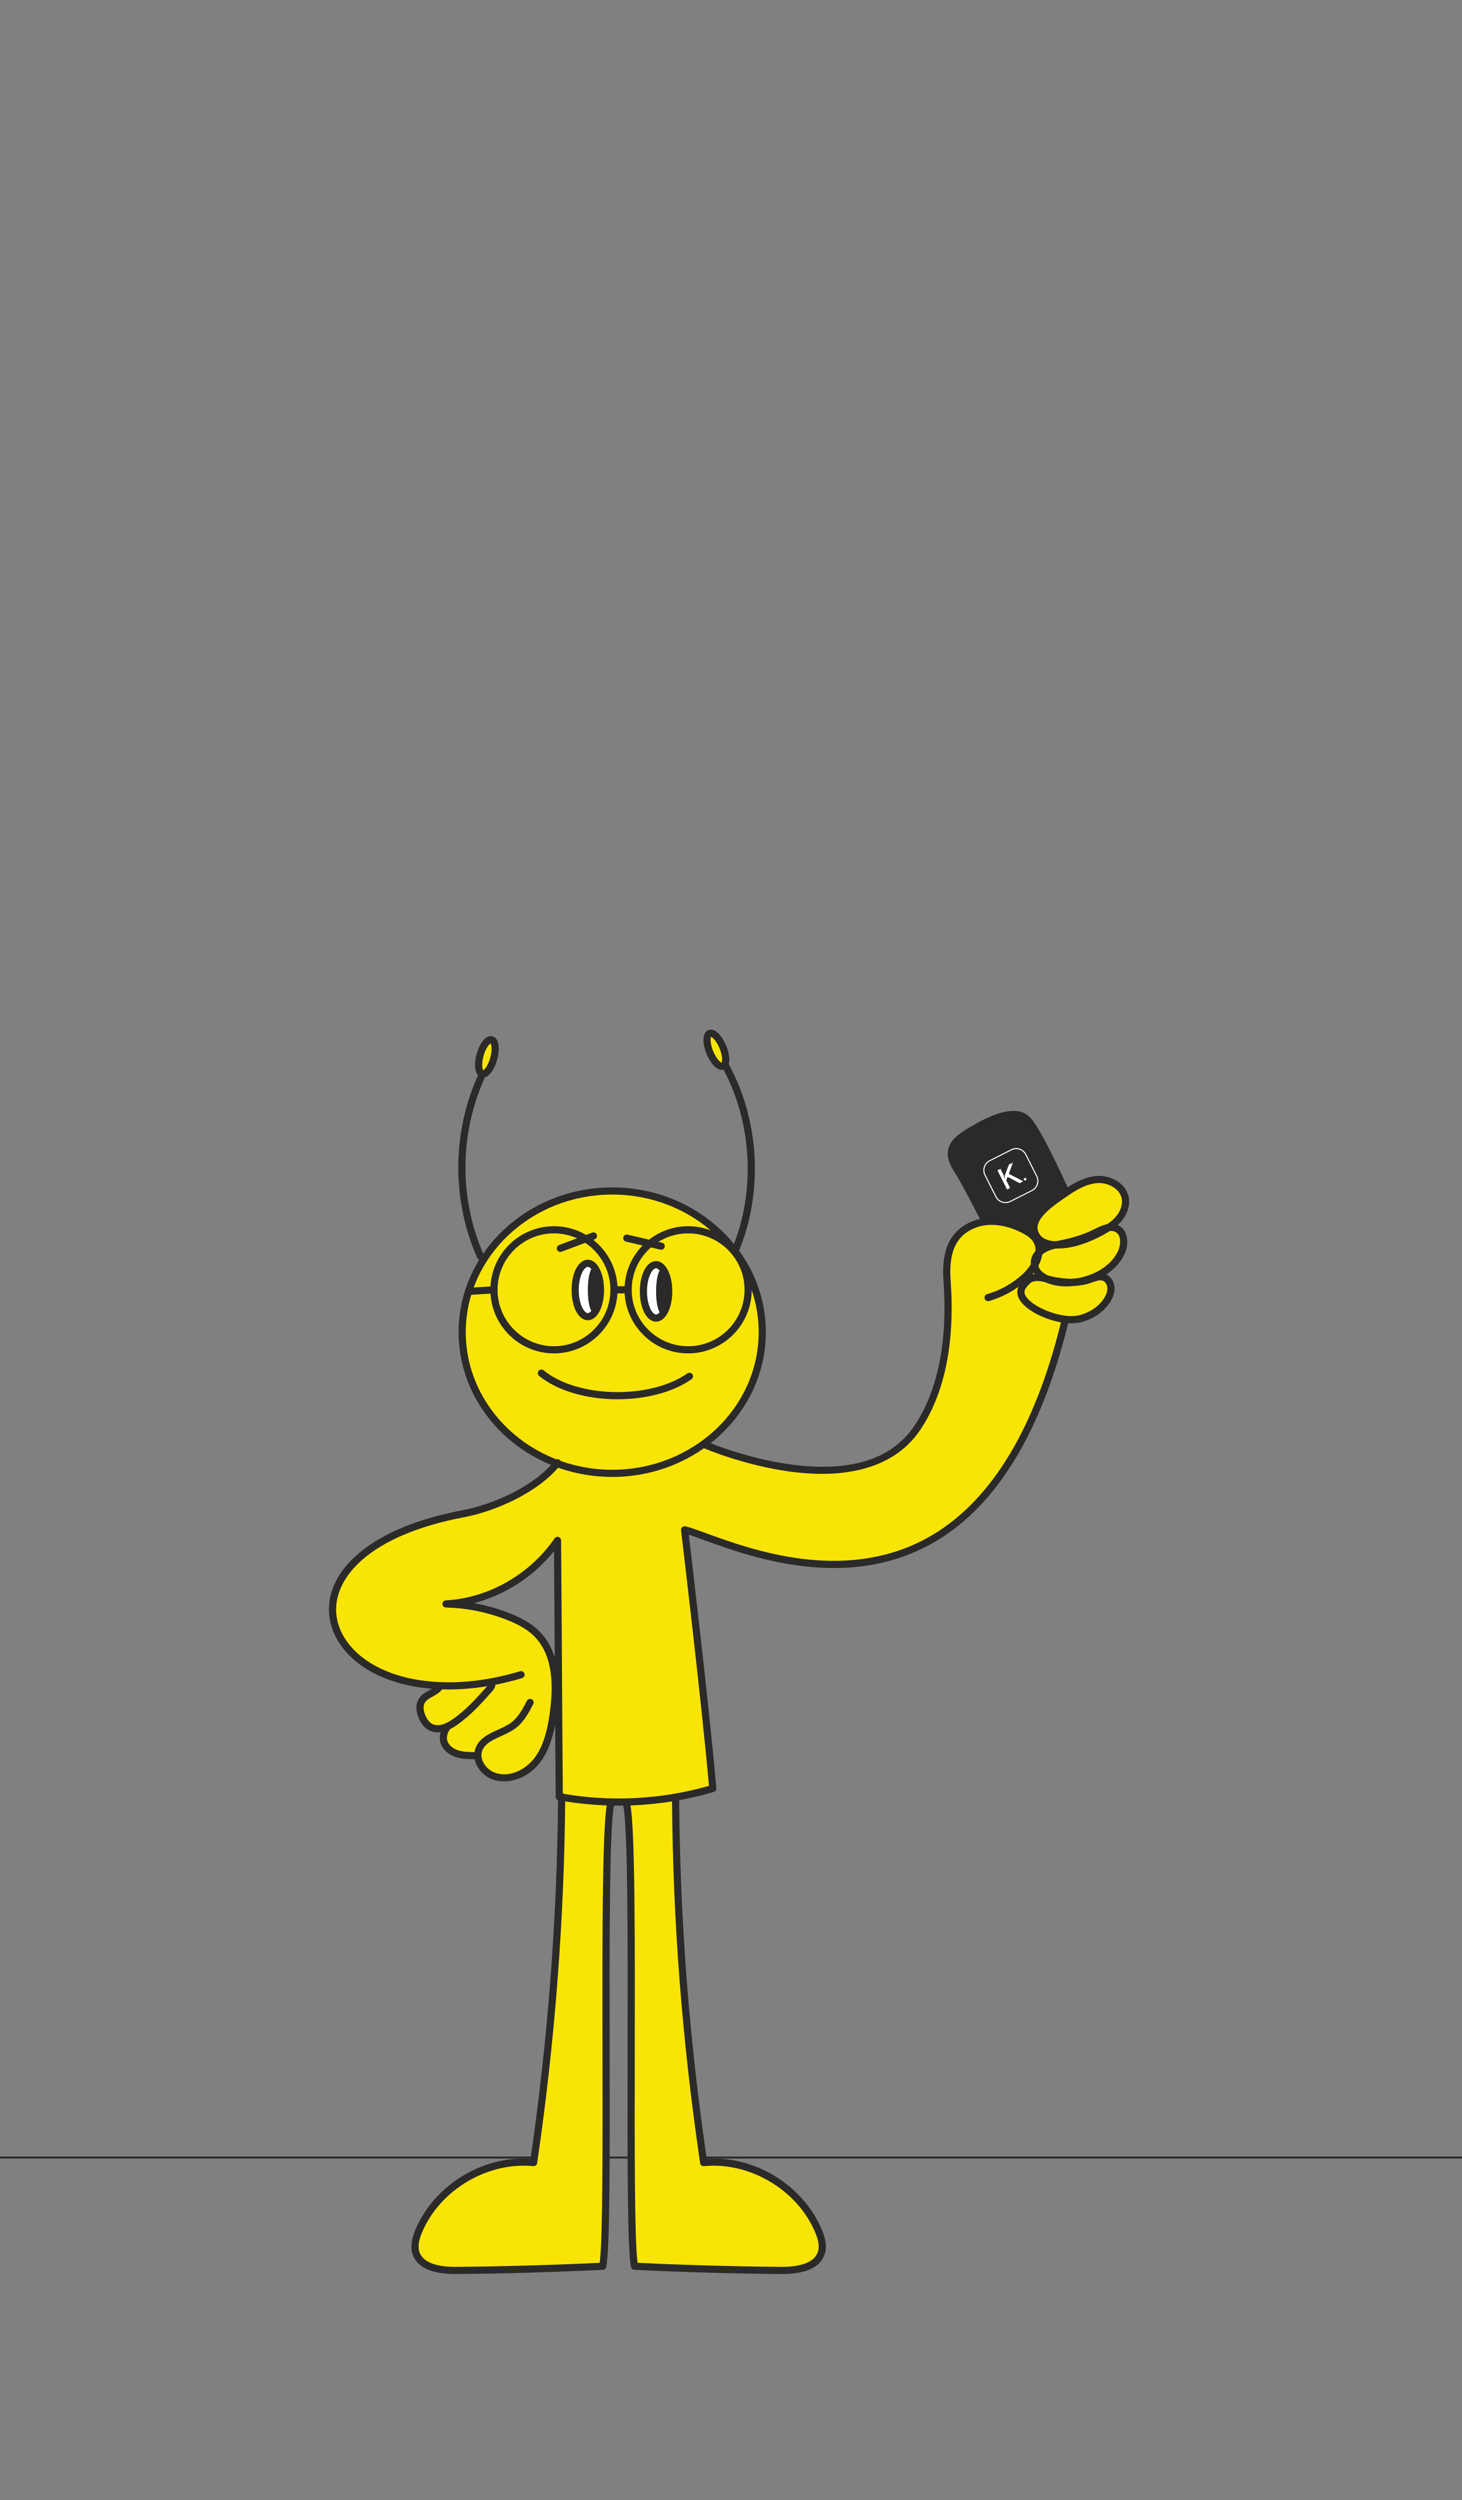 <svg width="375" height="641" viewBox="0 0 375 641" fill="none" xmlns="http://www.w3.org/2000/svg">
    <rect x="0" y="0" width="375" height="641" fill="#808080" stroke="none"/>
    <mask id="mask0_1050_574601" style="mask-type:alpha" maskUnits="userSpaceOnUse" x="-171" y="0" width="716"
          height="641">
        <rect x="-170.031" width="714.063" height="641" rx="5" fill="white"/>
    </mask>
    <g mask="url(#mask0_1050_574601)">
        <line x1="-135.824" y1="553.146" x2="509.826" y2="553.147" stroke="#2B2A29" stroke-width="0.5"/>
        <path d="M258.302 325.468C255.81 321.578 247.81 305.21 245.319 301.319C244.092 299.406 242.814 297.267 243.153 295.021C243.571 292.256 246.224 290.476 248.639 289.067C251.624 287.327 254.704 285.591 258.106 284.988C259.799 284.691 261.643 284.71 263.109 285.609C264.152 286.248 264.898 287.268 265.586 288.277C268.931 293.192 277.102 311.05 278.981 316.688L258.302 325.468Z"
              fill="#2B2A29"/>
        <path d="M286.634 315.025C285.912 314.613 285.123 314.551 284.319 314.683C285.414 313.96 286.43 313.123 287.226 312.084C288.334 310.638 288.974 308.752 288.594 306.971C287.946 303.935 284.513 302.151 281.417 302.353C278.322 302.555 275.54 304.248 272.995 306.02C270.327 307.882 264.091 311.787 265.379 315.817C266.134 318.181 268.377 319.011 270.811 319.114C270.759 319.125 270.709 319.132 270.658 319.143C269.235 319.415 267.574 320.061 266.484 321.114C266.623 319.969 266.437 318.838 265.792 317.818C265.065 316.669 263.873 315.902 262.667 315.271C259.833 313.791 256.64 312.867 253.449 313.083C250.257 313.299 247.079 314.753 245.171 317.319C243.188 319.984 242.757 323.497 242.846 326.815C242.936 330.137 245.407 350.858 235.361 365.918C220.874 387.638 181.033 370.444 181.033 370.444L179.944 370.573C189.395 363.976 195.52 353.405 195.52 341.483C195.52 321.492 178.291 305.286 157.038 305.286C135.784 305.286 118.555 321.492 118.555 341.483C118.555 356.764 128.622 369.835 142.857 375.147C137.601 381.655 127.095 386.463 118.908 388.019C73.281 396.686 78.714 427.453 107.806 431.653C109.53 431.899 111.296 432.053 113.022 432.141L112.622 432.578C111.44 434.032 109.193 434.373 108.211 435.965C107.454 437.192 107.702 438.796 108.274 440.117C108.739 441.193 109.445 442.224 110.489 442.756C111.454 443.252 112.614 443.263 113.66 442.98L114.534 442.954C113.924 443.912 113.577 445.061 113.788 446.167C114.085 447.716 115.425 448.897 116.902 449.451C118.38 450.006 119.993 450.043 121.571 450.069L122.672 449.026C122.104 451.569 124.028 454.275 126.5 455.24C130.464 456.789 135.135 454.686 137.74 451.32C140.345 447.954 141.299 443.619 141.904 439.409C142.937 432.215 142.825 423.977 137.698 418.82C135.658 416.768 133.01 415.429 130.314 414.374C125.249 412.393 119.838 411.299 114.4 411.152C125.76 410.579 136.574 404.255 143.003 394.876C143.184 416.68 143.269 438.781 143.45 460.584C143.657 460.622 143.864 460.651 144.07 460.688C143.842 492.038 141.435 523.375 136.873 554.396C124.685 553.17 112.124 560.658 107.409 571.956C106.68 573.703 106.122 575.656 106.676 577.466C107.867 581.357 112.984 582.069 117.053 582.036C129.576 581.929 142.098 581.573 154.607 580.964C156.577 571.732 154.256 475.032 156.585 462.747H160.78C163.109 475.032 160.788 571.732 162.758 580.964C175.267 581.573 187.788 581.929 200.312 582.036C204.381 582.069 209.498 581.357 210.689 577.466C211.243 575.656 210.684 573.703 209.956 571.956C205.241 560.658 192.679 553.17 180.491 554.396C175.924 523.338 173.517 492.868 173.293 461.48L168.877 461.341C173.598 460.776 178.272 459.821 182.832 458.474C180.895 436.34 175.6 392.16 175.6 392.16C186.6 394.671 250.714 430.148 273.069 339.035C273.383 338.994 274.384 338.767 277.185 338.014C279.948 337.269 282.537 335.621 284.034 333.183C284.613 332.24 285.029 331.15 284.953 330.045C284.877 328.94 284.223 327.831 283.183 327.446C281.935 326.984 280.584 327.623 279.321 328.044C278.096 328.456 276.834 328.65 275.562 328.705C276.133 328.632 276.701 328.533 277.259 328.411C281.65 327.457 286.003 324.924 287.734 320.78C288.558 318.805 288.492 316.086 286.634 315.025V315.025Z"
              fill="#F9E505"/>
        <path d="M115.148 433.143C112.601 433.143 110.107 432.966 107.671 432.618C100.865 431.634 95.044 429.197 90.837 425.562C86.775 422.054 84.481 417.579 84.379 412.961C84.257 407.507 87.052 402.287 92.461 397.871C98.507 392.938 107.346 389.337 118.733 387.175C126.387 385.721 137.021 381.122 142.278 374.456C142.592 374.06 143.169 373.99 143.567 374.306C143.966 374.618 144.034 375.194 143.72 375.594C138.171 382.627 127.055 387.465 119.076 388.977C94.558 393.635 86.025 404.401 86.215 412.921C86.306 417.014 88.374 421.008 92.038 424.171C95.979 427.578 101.475 429.869 107.934 430.801C115.831 431.939 124.396 431.16 133.389 428.481C133.875 428.334 134.387 428.613 134.532 429.098C134.676 429.586 134.399 430.096 133.914 430.239C127.424 432.174 121.14 433.143 115.148 433.143V433.143Z"
              fill="#2B2A29"/>
        <path d="M121.566 451.043C121.561 451.043 121.555 451.043 121.55 451.043C119.988 451.013 118.218 450.984 116.575 450.367C114.626 449.636 113.211 448.113 112.882 446.395C112.614 444.997 113.049 443.415 114.074 442.06C114.38 441.653 114.956 441.572 115.36 441.881C115.765 442.185 115.845 442.762 115.54 443.165C114.827 444.109 114.515 445.158 114.686 446.051C114.936 447.361 116.159 448.253 117.22 448.649C118.567 449.152 120.1 449.181 121.583 449.207C122.089 449.215 122.493 449.633 122.484 450.139C122.476 450.643 122.066 451.043 121.566 451.043L121.566 451.043Z"
              fill="#2B2A29"/>
        <path d="M112.291 444.142C111.49 444.142 110.73 443.969 110.068 443.632C108.959 443.063 108.071 442.024 107.428 440.538C106.953 439.44 106.321 437.329 107.427 435.538C108.077 434.484 109.133 433.897 110.065 433.376C110.787 432.976 111.468 432.594 111.907 432.054C112.227 431.662 112.805 431.603 113.198 431.922C113.592 432.245 113.651 432.822 113.331 433.214C112.67 434.025 111.8 434.51 110.959 434.98C110.152 435.428 109.389 435.854 108.99 436.503C108.296 437.627 108.845 439.19 109.114 439.811C109.583 440.893 110.185 441.628 110.904 441.998C111.592 442.347 112.484 442.402 113.417 442.149C114.399 441.881 115.291 441.33 116.035 440.824C119.441 438.515 122.266 435.333 124.758 432.525C124.931 432.33 125.221 431.999 125.233 431.801C125.264 431.295 125.704 430.898 126.205 430.938C126.711 430.972 127.097 431.405 127.066 431.911C127.017 432.744 126.484 433.343 126.132 433.743C123.568 436.628 120.662 439.902 117.067 442.343C116.249 442.898 115.149 443.58 113.898 443.921C113.355 444.068 112.814 444.142 112.291 444.142H112.291Z"
              fill="#2B2A29"/>
        <path d="M210.838 377.867C208.25 377.867 205.516 377.676 202.641 377.291C190.88 375.708 180.768 371.384 180.668 371.341C180.202 371.138 179.987 370.599 180.189 370.133C180.39 369.67 180.931 369.453 181.395 369.655C181.494 369.696 191.406 373.932 202.922 375.474C218.146 377.515 228.804 374.149 234.597 365.464C243.515 352.095 242.379 334.204 242.006 328.328C241.967 327.714 241.936 327.226 241.927 326.896C241.811 322.542 242.63 319.25 244.433 316.827C246.393 314.192 249.74 312.47 253.386 312.224C256.465 312.016 259.822 312.804 263.092 314.515C264.246 315.117 265.684 315.987 266.567 317.382C268.127 319.845 267.809 324.08 263.583 327.986C260.783 330.578 257.368 332.501 253.704 333.562C253.217 333.698 252.708 333.419 252.567 332.934C252.426 332.446 252.707 331.936 253.195 331.797C256.585 330.82 259.746 329.036 262.336 326.639C264.742 324.414 266.607 320.876 265.016 318.362C264.366 317.337 263.193 316.636 262.242 316.141C259.272 314.589 256.254 313.869 253.51 314.053C250.393 314.265 247.551 315.712 245.907 317.921C244.36 320.003 243.658 322.921 243.763 326.845C243.772 327.146 243.802 327.615 243.839 328.21C244.222 334.245 245.387 352.598 236.125 366.48C231.11 373.998 222.453 377.867 210.839 377.867H210.838Z"
              fill="#2B2A29"/>
        <path d="M281.879 303.31C281.744 303.31 281.61 303.313 281.476 303.324C278.635 303.508 275.973 305.115 273.52 306.826C273.328 306.962 273.117 307.105 272.893 307.259C270.227 309.091 265.265 312.497 266.253 315.592C266.543 316.494 267.107 317.151 267.978 317.599C270.118 318.693 273.852 318.279 276.603 317.379C278.664 316.708 280.662 315.823 282.544 314.751C283.804 314.032 285.392 313.022 286.496 311.58C287.54 310.218 287.988 308.588 287.695 307.215C287.166 304.734 284.349 303.31 281.879 303.31ZM271.328 320.099C269.888 320.099 268.404 319.879 267.141 319.233C265.831 318.561 264.944 317.526 264.504 316.149C263.1 311.756 268.794 307.847 271.853 305.747C272.074 305.597 272.28 305.453 272.469 305.321C275.14 303.46 278.066 301.705 281.357 301.489C284.75 301.276 288.717 303.207 289.491 306.83C289.9 308.75 289.34 310.886 287.954 312.695C286.649 314.398 284.864 315.54 283.454 316.344C281.465 317.478 279.352 318.414 277.174 319.127C276.496 319.347 273.988 320.099 271.328 320.099H271.328Z"
              fill="#2B2A29"/>
        <path d="M285.03 315.596C283.865 315.596 282.51 316.275 281.277 316.896L281.238 316.914C278.021 318.525 274.747 319.355 270.823 320.1C269.361 320.379 267.372 321.175 266.572 322.501C266.183 323.143 266.115 323.848 266.361 324.652C266.71 325.79 267.872 326.538 268.534 326.883C271.374 328.366 274.737 328.076 277.057 327.57C281.784 326.542 285.456 323.895 286.881 320.485C287.577 318.815 287.502 316.638 286.171 315.879C285.823 315.681 285.438 315.596 285.03 315.596V315.596ZM273.453 329.813C271.575 329.813 269.553 329.486 267.684 328.513C266.565 327.93 265.122 326.88 264.605 325.191C264.208 323.895 264.345 322.637 264.999 321.554C266.398 319.234 269.547 318.477 270.479 318.298C274.253 317.582 277.387 316.789 280.415 315.273L280.453 315.254C282.428 314.264 284.886 313.03 287.082 314.285C289.378 315.592 289.565 318.819 288.575 321.19C286.92 325.154 282.76 328.209 277.448 329.365C276.3 329.614 274.921 329.813 273.453 329.813Z"
              fill="#2B2A29"/>
        <path d="M264.057 329.162C263.478 329.746 262.852 330.424 262.774 331.111C262.693 331.819 263.235 332.715 264.3 333.632C267.145 336.081 273.288 338.162 276.945 337.178C279.679 336.441 281.977 334.829 283.25 332.755C283.826 331.819 284.09 330.946 284.036 330.164C283.979 329.334 283.497 328.593 282.863 328.358C282.114 328.083 281.185 328.413 280.2 328.761C280.002 328.832 279.805 328.901 279.611 328.967C276.321 330.064 272.886 329.679 270.589 329.294C270.036 329.202 269.452 329.052 268.887 328.908C266.68 328.351 265.15 328.064 264.057 329.162ZM274.81 339.267C270.703 339.267 265.762 337.311 263.101 335.024C261.539 333.68 260.795 332.253 260.95 330.902C261.095 329.635 261.957 328.673 262.755 327.87C264.668 325.942 267.258 326.603 269.339 327.132C269.892 327.271 270.415 327.403 270.893 327.484C274.236 328.046 276.821 327.965 279.029 327.228C279.213 327.165 279.398 327.099 279.584 327.033C280.776 326.611 282.127 326.13 283.502 326.64C284.81 327.125 285.761 328.49 285.868 330.035C285.949 331.206 285.595 332.447 284.816 333.717C283.299 336.187 280.604 338.093 277.423 338.951C276.618 339.168 275.734 339.267 274.81 339.267H274.81Z"
              fill="#2B2A29"/>
        <path d="M157.034 306.259C136.321 306.259 119.469 322.083 119.469 341.538C119.469 360.992 136.321 376.82 157.034 376.82C177.747 376.82 194.598 360.992 194.598 341.538C194.598 322.083 177.747 306.259 157.034 306.259ZM157.034 378.655C135.308 378.655 117.633 362.005 117.633 341.538C117.633 321.074 135.308 304.424 157.034 304.424C178.76 304.424 196.435 321.074 196.435 341.538C196.435 362.005 178.76 378.655 157.034 378.655Z"
              fill="#2B2A29"/>
        <path d="M121.574 411.018C124.666 411.569 127.7 412.424 130.648 413.576C132.808 414.421 135.956 415.823 138.349 418.231C140.155 420.048 141.466 422.284 142.291 424.97C142.236 415.97 142.178 406.753 142.106 397.679C136.879 404.205 129.509 408.948 121.574 411.018H121.574ZM158.677 462.932C153.516 462.932 148.359 462.47 143.284 461.541C142.851 461.465 142.535 461.086 142.531 460.645C142.48 454.519 142.436 448.309 142.397 442.131C141.757 445.522 140.687 449.068 138.466 451.939C134.946 456.483 129.614 457.5 126.165 456.149C123.274 455.022 120.865 451.656 121.885 448.452C122.749 445.732 125.286 444.576 127.74 443.456C128.946 442.906 130.194 442.337 131.17 441.599C132.98 440.23 134.13 438.012 135.145 436.056C135.378 435.605 135.933 435.432 136.382 435.663C136.832 435.898 137.008 436.449 136.775 436.9C135.671 439.029 134.419 441.444 132.278 443.063C131.14 443.922 129.799 444.535 128.502 445.126C126.316 446.124 124.252 447.065 123.634 449.006C122.937 451.201 124.76 453.631 126.833 454.442C130.548 455.892 134.767 453.715 137.012 450.816C139.536 447.556 140.441 443.184 140.994 439.334C142.331 430.022 141.04 423.543 137.046 419.523C134.897 417.361 131.983 416.07 129.978 415.283C124.985 413.331 119.735 412.27 114.374 412.127C113.881 412.116 113.487 411.716 113.481 411.22C113.474 410.728 113.86 410.317 114.352 410.295C125.22 409.744 135.908 403.659 142.244 394.416C142.47 394.086 142.887 393.939 143.269 394.056C143.653 394.174 143.917 394.526 143.92 394.926C144.01 405.839 144.078 417.009 144.144 427.812C144.207 438.343 144.273 449.223 144.361 459.871C156.792 462.022 169.72 461.332 181.849 457.86C179.884 435.755 174.739 392.764 174.687 392.327C174.652 392.03 174.763 391.736 174.984 391.534C175.206 391.336 175.512 391.255 175.803 391.322C177.06 391.611 178.927 392.291 181.291 393.149C192.627 397.272 216.218 405.85 237.327 394.574C253.52 385.922 265.252 367.154 272.197 338.791C272.317 338.299 272.814 337.998 273.307 338.115C273.8 338.237 274.101 338.736 273.981 339.227C266.906 368.119 254.866 387.284 238.193 396.193C230.15 400.487 221.795 402.011 213.874 402.011C200.294 402.014 187.981 397.536 180.663 394.875C179.086 394.298 177.735 393.81 176.673 393.473C177.579 401.097 182.02 438.735 183.745 458.451C183.783 458.884 183.509 459.284 183.091 459.409C175.183 461.751 166.928 462.933 158.676 462.933L158.677 462.932Z"
              fill="#2B2A29"/>
        <path d="M116.764 583.01C110.541 583.01 106.85 581.256 105.789 577.79C105.108 575.566 105.898 573.228 106.552 571.661C108.908 566.015 113.279 561.071 118.859 557.745C124.173 554.577 130.255 553.072 136.081 553.465C140.547 522.819 142.924 491.585 143.145 460.623C143.148 460.117 143.571 459.709 144.069 459.713C144.577 459.716 144.985 460.127 144.981 460.638C144.758 491.97 142.332 523.579 137.773 554.585C137.701 555.069 137.261 555.414 136.773 555.363C125.045 554.188 112.783 561.493 108.248 572.365C107.657 573.782 107.043 575.618 107.545 577.255C108.555 580.555 113.259 581.212 117.036 581.175C129.239 581.073 141.608 580.723 153.816 580.14C154.619 574.271 154.579 549.971 154.54 526.438C154.493 498.258 154.445 469.121 155.674 462.634C155.769 462.135 156.248 461.805 156.748 461.901C157.245 461.996 157.573 462.477 157.479 462.972C156.282 469.289 156.33 498.343 156.376 526.438C156.42 552.283 156.46 576.693 155.496 581.212C155.409 581.619 155.058 581.916 154.643 581.935C142.172 582.544 129.524 582.904 117.052 583.01C116.955 583.01 116.859 583.01 116.764 583.01L116.764 583.01Z"
              fill="#2B2A29"/>
        <path d="M200.59 583.012C200.495 583.012 200.399 583.012 200.302 583.012C187.83 582.906 175.183 582.546 162.711 581.936C162.295 581.918 161.945 581.621 161.858 581.213C160.894 576.695 160.934 552.285 160.978 526.44C161.025 498.345 161.073 469.291 159.876 462.974C159.781 462.478 160.109 461.998 160.607 461.902C161.105 461.807 161.585 462.137 161.68 462.636C162.909 469.123 162.861 498.26 162.814 526.444C162.775 549.976 162.734 574.272 163.538 580.142C175.746 580.725 188.115 581.074 200.318 581.177C200.404 581.177 200.491 581.177 200.577 581.177C204.303 581.177 208.822 580.479 209.809 577.256C210.311 575.619 209.697 573.784 209.107 572.367C204.571 561.495 192.31 554.19 180.582 555.365C180.094 555.416 179.652 555.071 179.581 554.587C174.953 523.114 172.595 492.68 172.373 461.542C172.37 461.036 172.778 460.621 173.285 460.617C173.287 460.617 173.289 460.617 173.291 460.617C173.795 460.617 174.206 461.025 174.209 461.532C174.429 492.299 176.739 522.38 181.273 553.467C187.102 553.074 193.181 554.579 198.495 557.747C204.075 561.076 208.446 566.017 210.802 571.662C211.456 573.23 212.247 575.568 211.565 577.792C210.505 581.257 206.812 583.012 200.591 583.012L200.59 583.012Z"
              fill="#2B2A29"/>
        <path d="M154.009 330.727C154.009 334.508 152.557 337.572 150.766 337.572C148.975 337.572 147.523 334.507 147.523 330.727C147.523 326.95 148.975 323.885 150.766 323.885C152.557 323.885 154.009 326.95 154.009 330.727Z"
              fill="white"/>
        <path d="M150.775 324.802C149.827 324.802 148.45 327.11 148.45 330.726C148.45 334.346 149.827 336.654 150.775 336.654C151.723 336.654 153.099 334.346 153.099 330.726C153.099 327.11 151.723 324.802 150.775 324.802ZM150.775 338.49C148.402 338.49 146.613 335.153 146.613 330.726C146.613 326.303 148.402 322.967 150.775 322.967C153.147 322.967 154.936 326.303 154.936 330.726C154.936 335.153 153.147 338.49 150.775 338.49Z"
              fill="#2B2A29"/>
        <path d="M171.525 331.088C171.525 334.869 170.073 337.934 168.282 337.934C166.491 337.934 165.039 334.869 165.039 331.088C165.039 327.311 166.491 324.246 168.282 324.246C170.073 324.246 171.525 327.311 171.525 331.088Z"
              fill="white"/>
        <path d="M168.282 325.159C167.334 325.159 165.958 327.468 165.958 331.084C165.958 334.703 167.334 337.012 168.282 337.012C169.23 337.012 170.607 334.703 170.607 331.084C170.607 327.468 169.23 325.159 168.282 325.159ZM168.282 338.847C165.909 338.847 164.121 335.51 164.121 331.084C164.121 326.661 165.91 323.324 168.282 323.324C170.655 323.324 172.443 326.661 172.443 331.084C172.443 335.51 170.654 338.847 168.282 338.847Z"
              fill="#2B2A29"/>
        <path d="M153.656 330.726C153.656 333.908 153.011 336.489 152.215 336.489C151.419 336.489 150.773 333.908 150.773 330.726C150.773 327.543 151.419 324.967 152.215 324.967C153.011 324.967 153.656 327.543 153.656 330.726Z"
              fill="#2B2A29"/>
        <path d="M171.164 331.086C171.164 334.268 170.519 336.848 169.723 336.848C168.927 336.848 168.281 334.268 168.281 331.086C168.281 327.907 168.927 325.326 169.723 325.326C170.519 325.326 171.164 327.907 171.164 331.086Z"
              fill="#2B2A29"/>
        <path d="M143.739 320.97C143.368 320.97 143.018 320.747 142.879 320.376C142.701 319.902 142.942 319.374 143.416 319.194L151.895 316.019C152.371 315.843 152.899 316.081 153.077 316.555C153.255 317.028 153.014 317.561 152.54 317.736L144.061 320.912C143.955 320.952 143.846 320.97 143.739 320.97Z"
              fill="#2B2A29"/>
        <path d="M169.596 320.409C169.527 320.409 169.457 320.402 169.387 320.384L160.569 318.328C160.075 318.211 159.768 317.719 159.884 317.227C159.999 316.731 160.491 316.423 160.986 316.541L169.804 318.596C170.298 318.714 170.605 319.205 170.489 319.701C170.391 320.123 170.013 320.409 169.596 320.409H169.596Z"
              fill="#2B2A29"/>
        <path d="M158.389 358.748C150.349 358.748 142.833 356.505 138.283 352.754C137.892 352.431 137.836 351.851 138.159 351.462C138.482 351.069 139.061 351.014 139.452 351.337C143.684 354.828 150.763 356.913 158.389 356.913C165.432 356.913 171.965 355.162 176.312 352.108C176.727 351.818 177.3 351.917 177.591 352.331C177.883 352.746 177.783 353.319 177.368 353.609C172.719 356.876 165.801 358.748 158.389 358.748L158.389 358.748Z"
              fill="#2B2A29"/>
        <path d="M123.257 323.044C122.905 323.044 122.57 322.838 122.418 322.497C115.496 306.926 115.982 288.562 123.716 273.376C123.946 272.924 124.5 272.745 124.951 272.976C125.403 273.203 125.583 273.758 125.353 274.21C117.867 288.907 117.397 306.68 124.096 321.752C124.302 322.214 124.093 322.758 123.629 322.963C123.508 323.018 123.382 323.044 123.257 323.044Z"
              fill="#2B2A29"/>
        <path d="M188.43 321.897C188.309 321.897 188.187 321.874 188.07 321.824C187.603 321.625 187.387 321.085 187.586 320.619C194.014 305.577 193.016 287.381 184.982 273.132C184.733 272.692 184.889 272.13 185.331 271.88C185.774 271.63 186.333 271.789 186.582 272.229C194.891 286.967 195.923 305.786 189.275 321.339C189.126 321.687 188.786 321.897 188.43 321.897V321.897Z"
              fill="#2B2A29"/>
        <path d="M126.633 271.438C125.967 273.846 124.646 275.582 123.682 275.318C122.718 275.05 122.476 272.88 123.141 270.473C123.807 268.065 125.128 266.329 126.093 266.593C127.057 266.861 127.299 269.03 126.633 271.438Z"
              fill="#F9E505"/>
        <path d="M125.841 267.502C125.49 267.664 124.585 268.699 124.027 270.718C123.469 272.737 123.714 274.087 123.934 274.407C124.285 274.245 125.19 273.21 125.748 271.191C126.306 269.172 126.061 267.821 125.841 267.502ZM123.881 276.26C123.707 276.26 123.558 276.234 123.437 276.201C122.944 276.066 122.086 275.57 121.888 273.801C121.774 272.769 121.904 271.503 122.257 270.229C122.955 267.7 124.528 265.208 126.337 265.707C128.145 266.206 128.216 269.154 127.518 271.679C127.166 272.957 126.627 274.109 126 274.935C125.184 276.007 124.419 276.26 123.881 276.26L123.881 276.26Z"
              fill="#2B2A29"/>
        <path d="M185.416 268.462C186.362 270.775 186.378 272.959 185.452 273.337C184.526 273.715 183.009 272.144 182.063 269.831C181.118 267.519 181.102 265.335 182.028 264.956C182.954 264.579 184.471 266.15 185.416 268.462Z"
              fill="#F9E505"/>
        <path d="M182.392 265.828C182.212 266.17 182.128 267.543 182.921 269.481C183.713 271.423 184.734 272.341 185.102 272.458C185.282 272.12 185.366 270.747 184.574 268.809C183.781 266.867 182.76 265.946 182.392 265.828ZM185.166 274.308C184.644 274.308 183.935 274.08 183.112 273.229C182.392 272.483 181.721 271.401 181.22 270.175C180.228 267.748 179.952 264.816 181.687 264.107C183.423 263.399 185.281 265.689 186.274 268.112C186.774 269.338 187.054 270.582 187.061 271.617C187.075 273.398 186.28 273.989 185.806 274.183C185.647 274.249 185.43 274.308 185.166 274.308Z"
              fill="#2B2A29"/>
        <path d="M142.093 316.214C134.111 316.214 127.618 322.704 127.618 330.681C127.618 338.657 134.112 345.147 142.093 345.147C150.074 345.147 156.568 338.657 156.568 330.681C156.568 322.704 150.074 316.214 142.093 316.214ZM142.093 346.982C133.098 346.982 125.781 339.67 125.781 330.681C125.781 321.691 133.098 314.379 142.093 314.379C151.087 314.379 158.404 321.691 158.404 330.681C158.404 339.67 151.087 346.982 142.093 346.982Z"
              fill="#2B2A29"/>
        <path d="M176.503 316.214C168.521 316.214 162.028 322.704 162.028 330.681C162.028 338.657 168.521 345.147 176.503 345.147C184.484 345.147 190.978 338.657 190.978 330.681C190.978 322.704 184.484 316.214 176.503 316.214ZM176.503 346.982C167.509 346.982 160.191 339.67 160.191 330.681C160.191 321.691 167.509 314.379 176.503 314.379C185.497 314.379 192.814 321.691 192.814 330.681C192.814 339.67 185.497 346.982 176.503 346.982Z"
              fill="#2B2A29"/>
        <path d="M161.106 331.599H157.484C156.978 331.599 156.566 331.188 156.566 330.682C156.566 330.175 156.977 329.764 157.484 329.764H161.106C161.614 329.764 162.025 330.175 162.025 330.682C162.025 331.188 161.614 331.599 161.106 331.599Z"
              fill="#2B2A29"/>
        <path d="M120.187 332.004C119.706 332.004 119.302 331.634 119.271 331.146C119.24 330.639 119.625 330.206 120.131 330.173L126.644 329.765C127.152 329.736 127.586 330.122 127.617 330.624C127.649 331.131 127.264 331.568 126.758 331.597L120.245 332.004C120.225 332.004 120.206 332.004 120.187 332.004H120.187Z"
              fill="#2B2A29"/>
        <path d="M253.918 297.699C252.637 298.349 252.122 299.913 252.768 301.194L255.581 306.759C256.228 308.04 257.795 308.554 259.076 307.908L264.645 305.1C265.925 304.454 266.441 302.886 265.794 301.605L262.982 296.04C262.335 294.759 260.767 294.245 259.487 294.891L253.918 297.699ZM264.767 305.338L259.198 308.15C257.785 308.862 256.053 308.296 255.339 306.883L252.527 301.315C251.813 299.902 252.382 298.173 253.796 297.461L259.364 294.65C260.779 293.933 262.51 294.502 263.224 295.919L266.036 301.484C266.75 302.897 266.181 304.626 264.767 305.338Z"
              fill="white"/>
        <path d="M258.791 298.569L259.801 298.062L258.769 300.947L262.474 302.864L261.528 303.341L258.441 301.708L258.098 302.611L259.089 304.574L258.317 304.963L255.84 300.059L256.611 299.67L257.432 301.297C257.538 301.506 257.536 301.796 257.547 302.027L257.702 302.02C257.69 301.788 257.665 301.495 257.745 301.286L258.791 298.569L258.791 298.569Z"
              fill="white"/>
        <path d="M262.535 302.2L263.072 301.928L263.332 302.442L262.795 302.71L262.535 302.2Z" fill="white"/>
    </g>
</svg>
